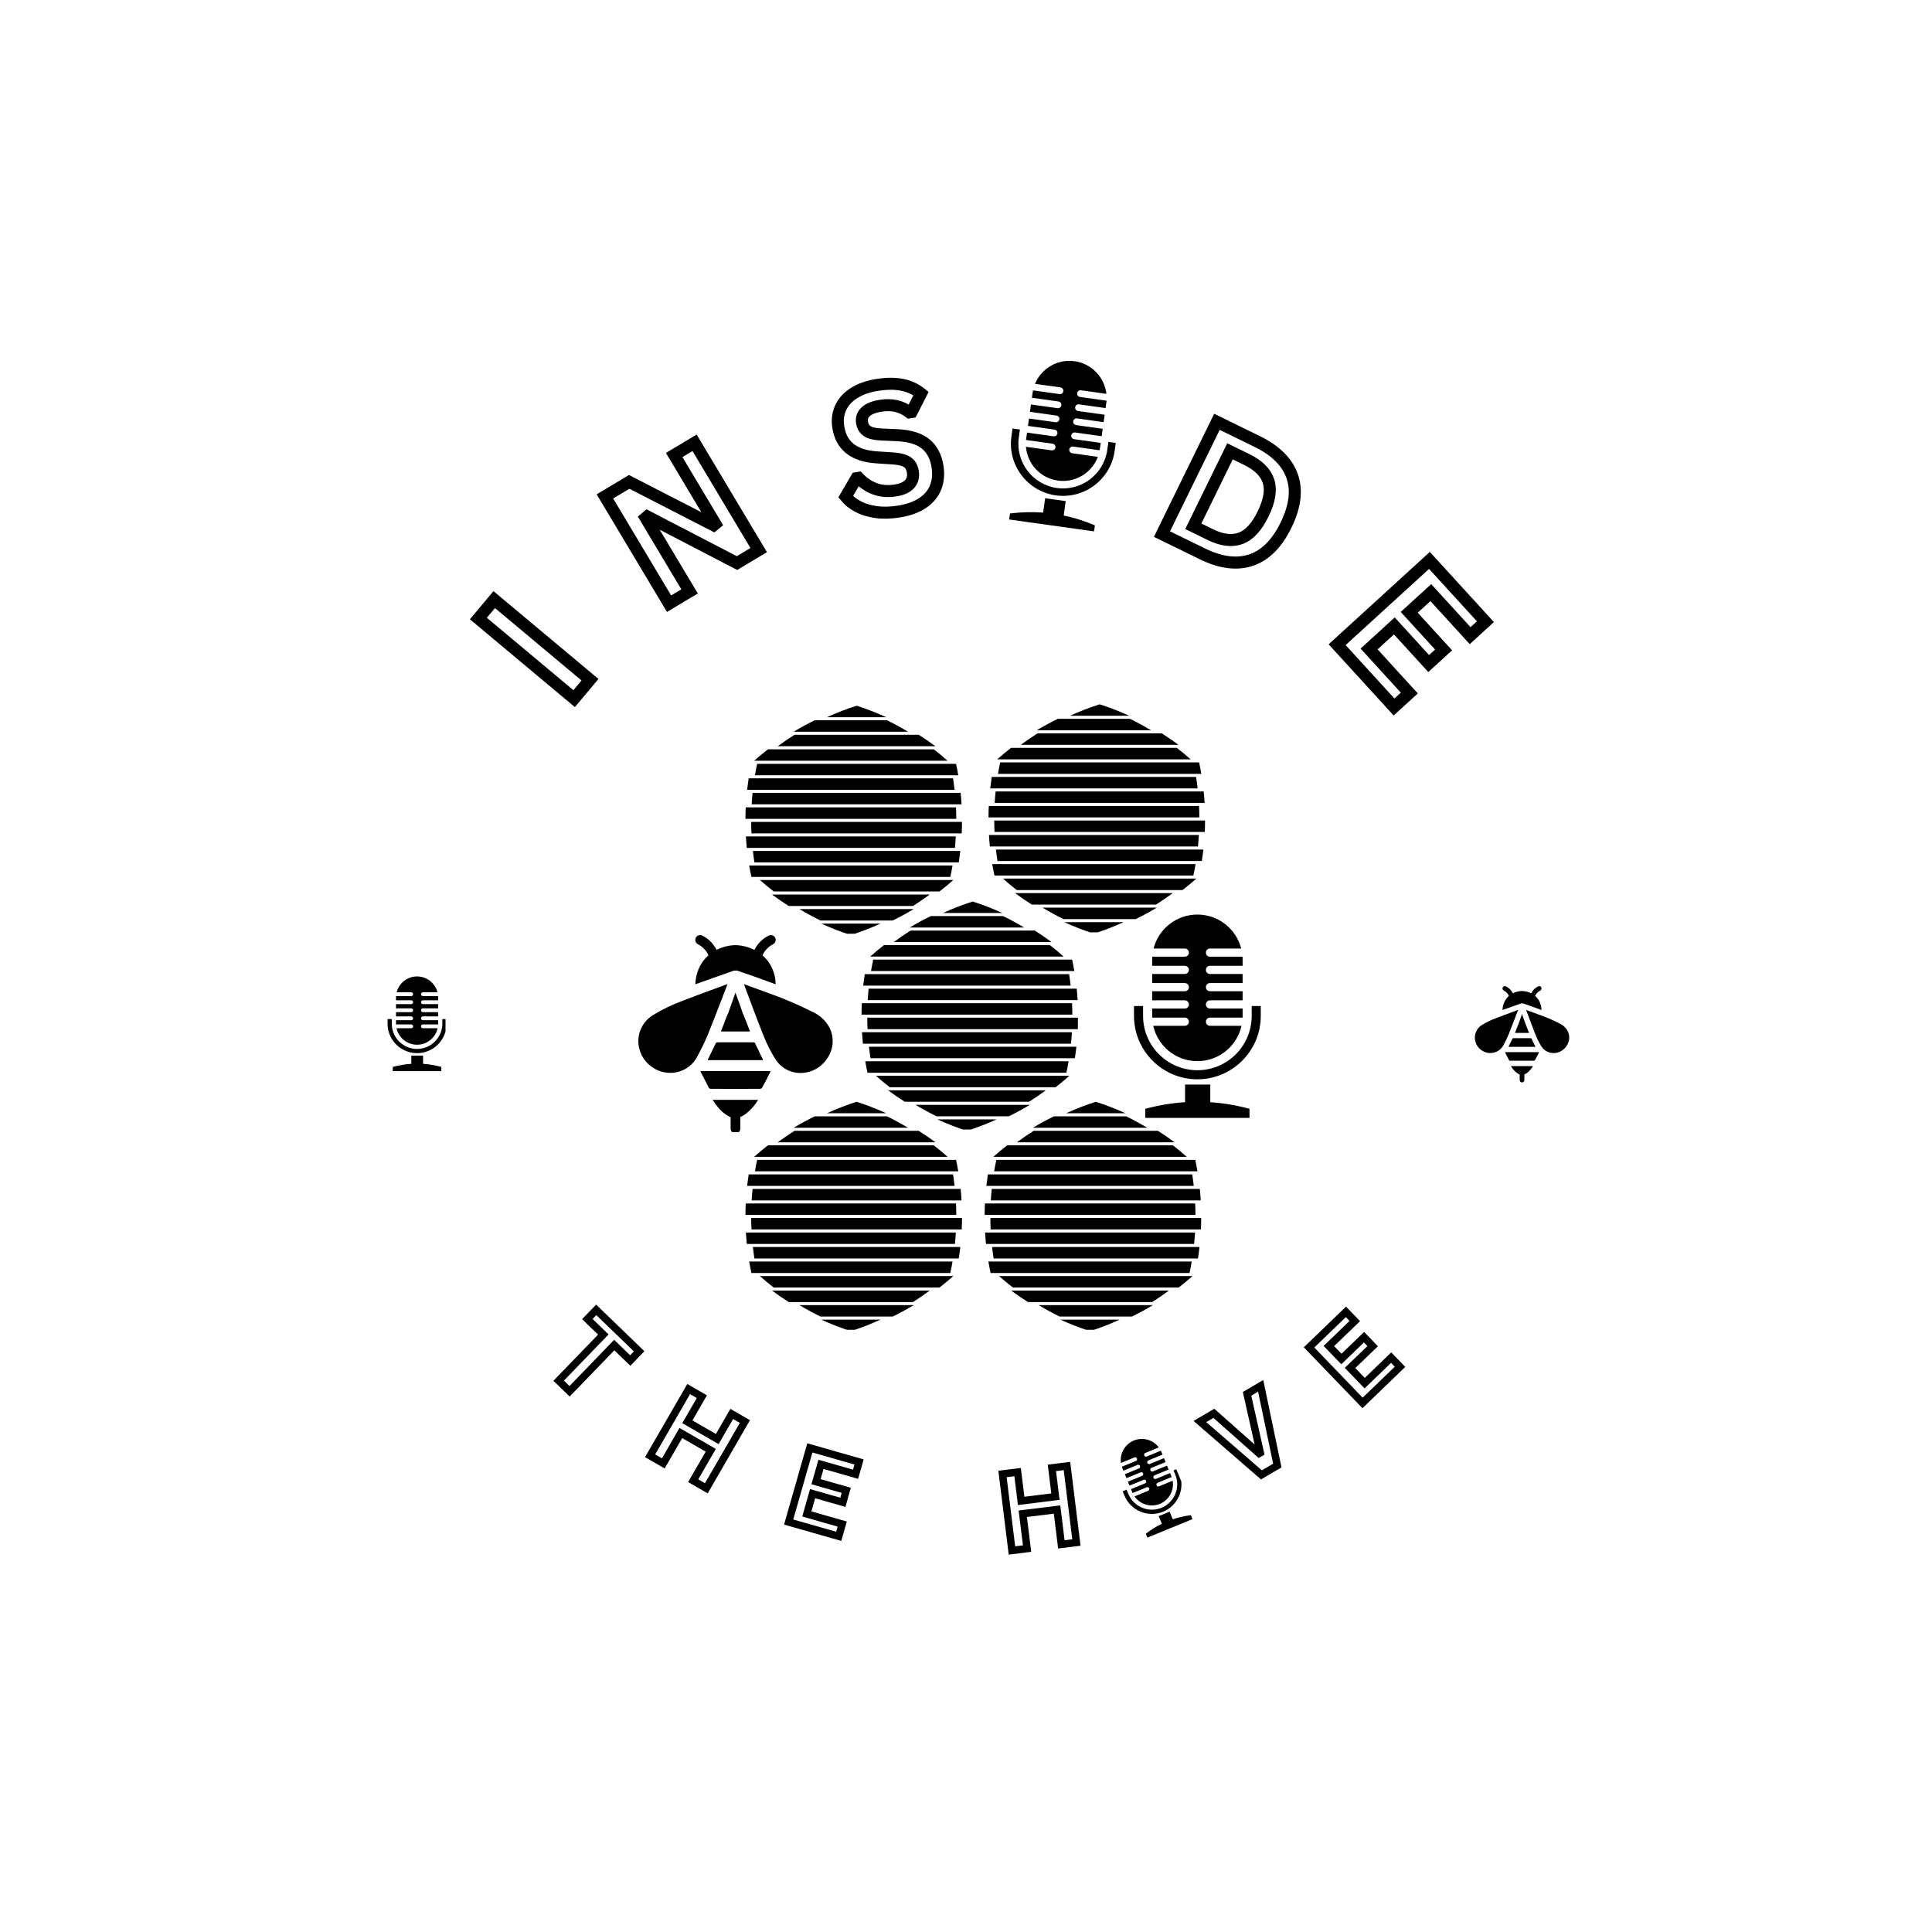 <svg xmlns="http://www.w3.org/2000/svg" xmlns:xlink="http://www.w3.org/1999/xlink" width="500" zoomAndPan="magnify" viewBox="0 0 375 375" height="500" preserveAspectRatio="xMidYMid meet" version="1.0"><defs><clipPath id="c229a52e79"><path d="M 123.488 181.5 L 161.738 181.5 L 161.738 219.75 L 123.488 219.75 Z M 123.488 181.5 " clip-rule="nonzero"/></clipPath><clipPath id="86c39d1ab0"><path d="M 220.109 177.438 L 244.859 177.438 L 244.859 217 L 220.109 217 Z M 220.109 177.438 " clip-rule="nonzero"/></clipPath><clipPath id="6afa018f10"><path d="M 195 70 L 217 70 L 217 104 L 195 104 Z M 195 70 " clip-rule="nonzero"/></clipPath><clipPath id="588a7d47cd"><path d="M 198.566 68.645 L 218.621 71.453 L 214.148 103.391 L 194.094 100.582 Z M 198.566 68.645 " clip-rule="nonzero"/></clipPath><clipPath id="1c5b67d83b"><path d="M 198.566 68.645 L 218.621 71.453 L 214.148 103.391 L 194.094 100.582 Z M 198.566 68.645 " clip-rule="nonzero"/></clipPath><clipPath id="ec4d5f10ef"><path d="M 217 279 L 232 279 L 232 299 L 217 299 Z M 217 279 " clip-rule="nonzero"/></clipPath><clipPath id="79e8cd94a2"><path d="M 214.75 281.754 L 225.156 277.48 L 232.281 294.824 L 221.875 299.098 Z M 214.75 281.754 " clip-rule="nonzero"/></clipPath><clipPath id="48fc78a4a0"><path d="M 214.75 281.754 L 225.156 277.48 L 232.281 294.824 L 221.875 299.098 Z M 214.75 281.754 " clip-rule="nonzero"/></clipPath><clipPath id="8d417633d6"><path d="M 286.066 191.402 L 304.816 191.402 L 304.816 210.152 L 286.066 210.152 Z M 286.066 191.402 " clip-rule="nonzero"/></clipPath><clipPath id="2926e615ec"><path d="M 75.223 189.496 L 86.473 189.496 L 86.473 208 L 75.223 208 Z M 75.223 189.496 " clip-rule="nonzero"/></clipPath><clipPath id="d7a99ef6a8"><path d="M 146 165 L 186.691 165 L 186.691 168 L 146 168 Z M 146 165 " clip-rule="nonzero"/></clipPath><clipPath id="3a4994b486"><path d="M 144.691 162 L 186 162 L 186 165 L 144.691 165 Z M 144.691 162 " clip-rule="nonzero"/></clipPath><clipPath id="9c82b78fd6"><path d="M 145 159 L 186.691 159 L 186.691 162 L 145 162 Z M 145 159 " clip-rule="nonzero"/></clipPath><clipPath id="b03224012c"><path d="M 144.691 156 L 186 156 L 186 159 L 144.691 159 Z M 144.691 156 " clip-rule="nonzero"/></clipPath><clipPath id="8ac296e0c4"><path d="M 145 153 L 186.691 153 L 186.691 157 L 145 157 Z M 145 153 " clip-rule="nonzero"/></clipPath><clipPath id="73c6cec795"><path d="M 159 179 L 171 179 L 171 181.242 L 159 181.242 Z M 159 179 " clip-rule="nonzero"/></clipPath><clipPath id="824a4e3bcc"><path d="M 160 136.992 L 173 136.992 L 173 140 L 160 140 Z M 160 136.992 " clip-rule="nonzero"/></clipPath><clipPath id="3242b24997"><path d="M 193 164 L 233.867 164 L 233.867 168 L 193 168 Z M 193 164 " clip-rule="nonzero"/></clipPath><clipPath id="32148e2e11"><path d="M 191.867 162 L 233 162 L 233 165 L 191.867 165 Z M 191.867 162 " clip-rule="nonzero"/></clipPath><clipPath id="ab9b3d48d6"><path d="M 192 159 L 233.867 159 L 233.867 162 L 192 162 Z M 192 159 " clip-rule="nonzero"/></clipPath><clipPath id="24b5a9effa"><path d="M 191.867 156 L 233 156 L 233 159 L 191.867 159 Z M 191.867 156 " clip-rule="nonzero"/></clipPath><clipPath id="0927603a66"><path d="M 193 153 L 233.867 153 L 233.867 156 L 193 156 Z M 193 153 " clip-rule="nonzero"/></clipPath><clipPath id="67f8e5ebaa"><path d="M 206 178 L 219 178 L 219 180.965 L 206 180.965 Z M 206 178 " clip-rule="nonzero"/></clipPath><clipPath id="c8b46e66d9"><path d="M 207 136.715 L 220 136.715 L 220 139 L 207 139 Z M 207 136.715 " clip-rule="nonzero"/></clipPath><clipPath id="d99f252d1d"><path d="M 193 147 L 233.867 147 L 233.867 151 L 193 151 Z M 193 147 " clip-rule="nonzero"/></clipPath><clipPath id="3a025f3dfd"><path d="M 167.219 200 L 209 200 L 209 203 L 167.219 203 Z M 167.219 200 " clip-rule="nonzero"/></clipPath><clipPath id="94a500765a"><path d="M 168 197 L 209.219 197 L 209.219 200 L 168 200 Z M 168 197 " clip-rule="nonzero"/></clipPath><clipPath id="066dd480c0"><path d="M 167.219 194 L 209 194 L 209 197 L 167.219 197 Z M 167.219 194 " clip-rule="nonzero"/></clipPath><clipPath id="b71d07f9de"><path d="M 167.219 205 L 208 205 L 208 209 L 167.219 209 Z M 167.219 205 " clip-rule="nonzero"/></clipPath><clipPath id="7d19514de3"><path d="M 167.219 189 L 208 189 L 208 192 L 167.219 192 Z M 167.219 189 " clip-rule="nonzero"/></clipPath><clipPath id="00c353e80d"><path d="M 168 191 L 209.219 191 L 209.219 195 L 168 195 Z M 168 191 " clip-rule="nonzero"/></clipPath><clipPath id="02918ae856"><path d="M 181 217 L 194 217 L 194 219.242 L 181 219.242 Z M 181 217 " clip-rule="nonzero"/></clipPath><clipPath id="99e9146fc1"><path d="M 183 174.992 L 195 174.992 L 195 178 L 183 178 Z M 183 174.992 " clip-rule="nonzero"/></clipPath><clipPath id="c97b0fbdae"><path d="M 146 242 L 186.691 242 L 186.691 245 L 146 245 Z M 146 242 " clip-rule="nonzero"/></clipPath><clipPath id="ae83697038"><path d="M 144.691 239 L 186 239 L 186 242 L 144.691 242 Z M 144.691 239 " clip-rule="nonzero"/></clipPath><clipPath id="7663d1aeda"><path d="M 145 236 L 186.691 236 L 186.691 239 L 145 239 Z M 145 236 " clip-rule="nonzero"/></clipPath><clipPath id="57efb6d795"><path d="M 144.691 233 L 186 233 L 186 236 L 144.691 236 Z M 144.691 233 " clip-rule="nonzero"/></clipPath><clipPath id="230c376c1e"><path d="M 145 230 L 186.691 230 L 186.691 233 L 145 233 Z M 145 230 " clip-rule="nonzero"/></clipPath><clipPath id="8cf6c509cc"><path d="M 159 256 L 171 256 L 171 258.113 L 159 258.113 Z M 159 256 " clip-rule="nonzero"/></clipPath><clipPath id="d33a31e9b1"><path d="M 160 213.863 L 173 213.863 L 173 217 L 160 217 Z M 160 213.863 " clip-rule="nonzero"/></clipPath><clipPath id="9e5e00886c"><path d="M 191.117 239 L 232 239 L 232 242 L 191.117 242 Z M 191.117 239 " clip-rule="nonzero"/></clipPath><clipPath id="eb3f351b1a"><path d="M 192 236 L 233.117 236 L 233.117 239 L 192 239 Z M 192 236 " clip-rule="nonzero"/></clipPath><clipPath id="80fe60c038"><path d="M 191.117 233 L 233 233 L 233 236 L 191.117 236 Z M 191.117 233 " clip-rule="nonzero"/></clipPath><clipPath id="568d1740f3"><path d="M 191.117 244 L 232 244 L 232 248 L 191.117 248 Z M 191.117 244 " clip-rule="nonzero"/></clipPath><clipPath id="e44f6d3ee3"><path d="M 191.117 227 L 232 227 L 232 231 L 191.117 231 Z M 191.117 227 " clip-rule="nonzero"/></clipPath><clipPath id="ba3ca873ff"><path d="M 192 230 L 233.117 230 L 233.117 233 L 192 233 Z M 192 230 " clip-rule="nonzero"/></clipPath><clipPath id="22fe778911"><path d="M 205 256 L 218 256 L 218 258.113 L 205 258.113 Z M 205 256 " clip-rule="nonzero"/></clipPath><clipPath id="fe330e64d5"><path d="M 206 213.863 L 219 213.863 L 219 217 L 206 217 Z M 206 213.863 " clip-rule="nonzero"/></clipPath></defs><g clip-path="url(#c229a52e79)"><path fill="#000" d="M 135.93 207.898 L 149.566 207.898 C 149.551 207.965 149.531 208.027 149.5 208.09 C 149.363 208.375 149.219 208.648 149.082 208.922 C 148.715 209.645 148.328 210.395 147.926 211.129 C 147.82 211.262 147.684 211.328 147.516 211.34 C 144.355 211.355 141.148 211.355 137.973 211.34 C 137.832 211.34 137.715 211.289 137.613 211.191 C 137.156 210.324 136.699 209.426 136.262 208.559 L 135.938 207.934 C 135.938 207.926 135.93 207.906 135.93 207.898 Z M 139.297 214.836 C 139.98 215.707 140.82 216.379 141.812 216.859 L 141.812 219.059 C 141.812 219.32 141.906 219.539 142.09 219.723 C 142.273 219.906 142.492 220 142.754 220 C 143.012 220 143.234 219.906 143.418 219.723 C 143.602 219.539 143.695 219.32 143.695 219.059 L 143.695 216.82 L 143.711 216.812 C 144.078 216.645 144.422 216.445 144.746 216.211 C 145.719 215.453 146.52 214.543 147.148 213.484 L 138.32 213.484 C 138.609 213.961 138.934 214.414 139.297 214.836 Z M 135.02 191.027 L 134.961 191.043 C 134.988 190.055 135.188 189.102 135.559 188.184 L 135.57 188.156 C 135.656 187.941 135.758 187.727 135.875 187.508 C 135.914 187.434 135.953 187.352 135.996 187.277 C 136.078 187.137 136.172 187 136.266 186.859 C 136.332 186.754 136.398 186.648 136.473 186.547 C 136.488 186.527 136.5 186.508 136.516 186.488 C 136.812 186.102 137.145 185.746 137.516 185.426 C 137.367 185.105 137.188 184.805 136.98 184.52 C 136.738 184.223 136.473 183.957 136.176 183.719 C 135.938 183.539 135.684 183.383 135.414 183.25 C 135.195 183.117 135.051 182.926 134.984 182.676 C 134.922 182.426 134.953 182.188 135.078 181.961 C 135.207 181.746 135.395 181.602 135.637 181.531 C 135.891 181.469 136.133 181.5 136.363 181.625 C 137.008 181.949 137.574 182.375 138.066 182.902 C 138.336 183.191 138.574 183.5 138.789 183.832 C 138.898 184.004 138.996 184.18 139.086 184.363 C 139.832 183.988 140.617 183.73 141.438 183.582 C 141.523 183.57 141.605 183.555 141.691 183.543 C 141.996 183.496 142.305 183.465 142.617 183.453 L 142.621 183.453 C 142.914 183.453 143.207 183.469 143.496 183.504 C 143.637 183.52 143.777 183.539 143.922 183.562 C 144.152 183.602 144.402 183.648 144.672 183.715 L 144.805 183.758 C 145.367 183.902 145.91 184.109 146.43 184.367 C 146.516 184.184 146.617 184.004 146.73 183.828 C 146.941 183.5 147.184 183.191 147.449 182.906 C 147.941 182.375 148.508 181.949 149.148 181.625 C 149.379 181.5 149.621 181.469 149.875 181.531 C 150.117 181.602 150.305 181.742 150.438 181.961 C 150.562 182.188 150.594 182.426 150.527 182.676 C 150.465 182.926 150.32 183.117 150.098 183.25 C 149.832 183.383 149.578 183.539 149.34 183.719 C 149.043 183.957 148.773 184.227 148.535 184.52 C 148.328 184.805 148.152 185.105 148.004 185.426 C 148.348 185.723 148.656 186.051 148.938 186.406 C 148.957 186.434 148.98 186.461 149.004 186.488 C 149.023 186.516 149.035 186.523 149.047 186.543 C 150.027 187.887 150.531 189.391 150.555 191.051 C 150.332 190.973 150.121 190.895 149.906 190.812 C 149.801 190.773 149.688 190.734 149.582 190.695 C 149.422 190.633 149.266 190.578 149.105 190.52 C 148.73 190.379 148.352 190.234 147.977 190.102 C 147.199 189.82 146.406 189.539 145.605 189.262 C 144.805 188.98 143.996 188.703 143.191 188.434 C 143.066 188.395 142.938 188.375 142.805 188.379 C 142.617 188.383 142.43 188.41 142.246 188.469 C 140.938 188.922 139.625 189.387 138.328 189.855 L 137.031 190.316 L 136.336 190.562 L 135.066 191.016 Z M 147.996 185.418 L 148.012 185.375 C 148.008 185.391 148 185.402 147.996 185.418 Z M 137.52 185.422 C 137.512 185.406 137.504 185.395 137.496 185.379 Z M 160.637 198.848 C 159.914 197.805 158.98 197.012 157.832 196.469 C 155.133 195.086 152.355 193.891 149.496 192.883 C 148.316 192.434 147.152 192.023 145.918 191.574 C 145.426 191.391 144.91 191.219 144.41 191.027 L 144.41 191.055 C 144.445 191.188 144.492 191.32 144.547 191.445 C 144.867 192.316 145.195 193.168 145.516 194.027 C 146.41 196.414 147.336 198.887 148.305 201.293 C 148.898 202.746 149.609 204.141 150.438 205.473 C 150.723 205.953 151.07 206.383 151.484 206.762 C 151.895 207.141 152.352 207.453 152.855 207.695 C 153.355 207.941 153.883 208.105 154.434 208.195 C 154.988 208.285 155.539 208.293 156.094 208.219 C 157.148 208.102 158.105 207.727 158.961 207.102 C 159.848 206.461 160.531 205.652 161.012 204.672 C 161.242 204.211 161.406 203.73 161.512 203.23 C 161.613 202.727 161.645 202.219 161.613 201.707 C 161.582 201.199 161.48 200.699 161.316 200.215 C 161.148 199.73 160.922 199.273 160.637 198.848 Z M 139.984 194.199 C 140.387 193.148 140.789 192.094 141.203 191.039 C 141.195 191.039 141.188 191.035 141.184 191.031 C 141.164 191.031 141.148 191.039 141.129 191.039 C 141.074 191.055 141.02 191.07 140.965 191.094 C 140.051 191.434 139.125 191.773 138.211 192.109 C 136.316 192.805 134.348 193.527 132.438 194.281 C 130.383 195.023 128.43 195.977 126.578 197.137 C 126.082 197.461 125.645 197.852 125.266 198.309 C 124.887 198.766 124.586 199.266 124.355 199.812 C 124.129 200.359 123.984 200.93 123.93 201.52 C 123.871 202.109 123.902 202.695 124.023 203.277 C 124.188 204.086 124.504 204.828 124.969 205.512 C 125.434 206.195 126.012 206.762 126.703 207.211 C 127.371 207.66 128.102 207.965 128.895 208.125 C 129.684 208.285 130.477 208.289 131.27 208.137 C 132.18 207.953 133 207.578 133.73 207.008 C 134.465 206.441 135.031 205.738 135.434 204.898 C 136.172 203.543 136.84 202.152 137.438 200.727 C 138.301 198.566 139.16 196.34 139.984 194.199 Z M 138.961 202.445 C 138.449 203.477 137.918 204.559 137.34 205.766 L 148.125 205.766 L 148.109 205.719 C 147.578 204.605 147.047 203.496 146.516 202.41 C 146.457 202.352 146.387 202.32 146.305 202.316 C 144.98 202.309 143.617 202.309 142.234 202.309 C 141.227 202.309 140.211 202.309 139.188 202.316 C 139.094 202.332 139.02 202.375 138.961 202.445 Z M 144.258 196.836 L 144.215 196.816 L 144.215 196.781 L 143.988 196.133 C 143.832 195.68 143.68 195.234 143.512 194.777 L 143.273 194.129 C 143.109 193.652 142.938 193.184 142.754 192.664 L 142.57 193.195 C 142.113 194.465 141.703 195.621 141.293 196.781 L 141.266 196.828 C 141.23 196.875 141.203 196.922 141.18 196.973 C 140.906 197.715 140.625 198.438 140.34 199.16 L 139.973 200.094 C 139.957 200.133 139.941 200.172 139.938 200.211 L 145.578 200.211 L 145.258 199.387 C 144.926 198.527 144.598 197.676 144.258 196.836 Z M 144.258 196.836 " fill-opacity="1" fill-rule="nonzero"/></g><g clip-path="url(#86c39d1ab0)"><path fill="#000" d="M 234.918 210.508 L 230.02 210.508 L 230.02 213.934 C 227.449 214.102 224.875 214.527 222.297 215.219 L 222.297 216.98 L 242.527 216.98 L 242.527 215.219 C 239.996 214.531 237.457 214.105 234.918 213.938 Z M 229.969 197.516 C 230.406 197.516 230.766 197.871 230.766 198.312 C 230.766 198.754 230.41 199.109 229.969 199.109 L 223.844 199.109 C 224.719 203.035 228.223 205.969 232.414 205.969 C 236.602 205.969 240.105 203.035 240.98 199.109 L 234.855 199.109 C 234.418 199.109 234.062 198.754 234.062 198.312 C 234.062 197.871 234.418 197.516 234.855 197.516 L 241.184 197.516 C 241.188 197.406 241.191 197.301 241.191 197.191 L 241.191 195.754 L 234.855 195.754 C 234.418 195.754 234.062 195.398 234.062 194.961 C 234.062 194.52 234.418 194.164 234.855 194.164 L 241.191 194.164 L 241.191 192.402 L 234.855 192.402 C 234.418 192.402 234.062 192.047 234.062 191.605 C 234.062 191.168 234.418 190.812 234.855 190.812 L 241.191 190.812 L 241.191 189.051 L 234.855 189.051 C 234.418 189.051 234.062 188.695 234.062 188.254 C 234.062 187.812 234.418 187.457 234.855 187.457 L 241.191 187.457 L 241.191 186.293 C 241.191 186.094 241.184 185.895 241.172 185.695 L 234.855 185.695 C 234.418 185.695 234.062 185.34 234.062 184.898 C 234.062 184.461 234.418 184.105 234.855 184.105 L 240.918 184.105 C 239.945 180.316 236.504 177.516 232.41 177.516 C 228.32 177.516 224.879 180.316 223.906 184.105 L 229.969 184.105 C 230.406 184.105 230.766 184.461 230.766 184.902 C 230.766 185.34 230.41 185.695 229.969 185.695 L 223.656 185.695 C 223.641 185.895 223.633 186.094 223.633 186.293 L 223.633 187.461 L 229.969 187.461 C 230.406 187.461 230.766 187.816 230.766 188.254 C 230.766 188.695 230.41 189.051 229.969 189.051 L 223.633 189.051 L 223.633 190.812 L 229.969 190.812 C 230.406 190.812 230.766 191.168 230.766 191.609 C 230.766 192.047 230.41 192.402 229.969 192.402 L 223.633 192.402 L 223.633 194.164 L 229.969 194.164 C 230.406 194.164 230.766 194.52 230.766 194.961 C 230.766 195.402 230.41 195.758 229.969 195.758 L 223.633 195.758 L 223.633 197.191 C 223.633 197.301 223.637 197.41 223.641 197.52 L 229.969 197.52 Z M 242.953 195.273 L 242.953 197.191 C 242.953 203.004 238.227 207.73 232.414 207.73 C 226.602 207.73 221.871 203.004 221.871 197.191 L 221.871 195.27 L 220.109 195.27 L 220.109 197.191 C 220.109 203.973 225.629 209.492 232.41 209.492 C 239.195 209.492 244.715 203.973 244.715 197.191 L 244.715 195.27 L 242.953 195.27 Z M 242.953 195.273 " fill-opacity="1" fill-rule="nonzero"/></g><g clip-path="url(#6afa018f10)"><g clip-path="url(#588a7d47cd)"><g clip-path="url(#1c5b67d83b)"><path fill="#000" d="M 206.855 97.266 L 202.863 96.707 L 202.473 99.496 C 200.363 99.34 198.215 99.395 196.039 99.66 L 195.836 101.098 L 212.312 103.402 L 212.516 101.969 C 210.531 101.121 208.516 100.484 206.465 100.059 Z M 204.305 86.121 C 204.664 86.168 204.914 86.5 204.863 86.859 C 204.812 87.219 204.484 87.465 204.125 87.414 L 199.137 86.719 C 199.402 90.016 201.918 92.805 205.332 93.281 C 208.746 93.762 211.93 91.77 213.094 88.672 L 208.105 87.973 C 207.746 87.922 207.496 87.594 207.547 87.234 C 207.598 86.875 207.93 86.625 208.285 86.676 L 213.441 87.398 C 213.457 87.309 213.473 87.223 213.484 87.133 L 213.648 85.965 L 208.488 85.242 C 208.129 85.191 207.879 84.863 207.93 84.504 C 207.98 84.145 208.309 83.895 208.668 83.945 L 213.828 84.668 L 214.031 83.234 L 208.871 82.512 C 208.512 82.461 208.262 82.133 208.312 81.773 C 208.363 81.414 208.691 81.164 209.051 81.215 L 214.211 81.938 L 214.414 80.504 L 209.254 79.781 C 208.895 79.73 208.645 79.402 208.695 79.043 C 208.746 78.684 209.074 78.434 209.434 78.484 L 214.594 79.207 L 214.727 78.258 C 214.75 78.094 214.766 77.934 214.777 77.77 L 209.633 77.051 C 209.277 77 209.027 76.668 209.078 76.312 C 209.129 75.953 209.457 75.703 209.816 75.754 L 214.754 76.445 C 214.391 73.25 211.91 70.574 208.578 70.109 C 205.242 69.641 202.121 71.531 200.898 74.508 L 205.836 75.195 C 206.191 75.246 206.441 75.578 206.391 75.938 C 206.344 76.293 206.012 76.543 205.652 76.492 L 200.512 75.773 C 200.48 75.934 200.449 76.094 200.426 76.258 L 200.293 77.207 L 205.453 77.93 C 205.809 77.98 206.059 78.309 206.012 78.668 C 205.961 79.027 205.629 79.273 205.27 79.227 L 200.109 78.504 L 199.91 79.938 L 205.07 80.66 C 205.43 80.711 205.68 81.039 205.629 81.398 C 205.578 81.758 205.246 82.004 204.891 81.957 L 199.73 81.234 L 199.527 82.668 L 204.688 83.391 C 205.047 83.441 205.297 83.77 205.246 84.129 C 205.195 84.488 204.863 84.734 204.508 84.688 L 199.348 83.965 L 199.184 85.133 C 199.172 85.223 199.16 85.309 199.152 85.398 Z M 215.137 85.773 L 214.918 87.336 C 214.254 92.07 209.863 95.383 205.133 94.719 C 200.398 94.055 197.086 89.664 197.746 84.93 L 197.965 83.367 L 196.531 83.168 L 196.312 84.73 C 195.539 90.254 199.406 95.379 204.93 96.152 C 210.453 96.926 215.578 93.059 216.352 87.535 L 216.57 85.973 Z M 215.137 85.773 " fill-opacity="1" fill-rule="nonzero"/></g></g></g><path stroke-linecap="butt" transform="matrix(0.539, 0.521, -0.521, 0.539, 118.581, 250.698)" fill="none" stroke-linejoin="miter" d="M 15.999 6.039 L 16.001 9.354 L 10.24 9.359 L 10.241 26 L 6.307 25.999 L 6.306 9.357 L 0.549 9.358 L 0.547 6.043 Z M 15.999 6.039 " stroke="#000" stroke-width="1.923" stroke-opacity="1" stroke-miterlimit="4"/><path stroke-linecap="butt" transform="matrix(0.649, 0.375, -0.375, 0.649, 134.251, 264.72)" fill="none" stroke-linejoin="miter" d="M 15.483 13.547 L 15.481 6.04 L 19.415 6.039 L 19.412 26.003 L 15.483 26.001 L 15.482 16.905 L 6.537 16.908 L 6.54 25.997 L 2.594 25.999 L 2.595 6.042 L 6.541 6.041 L 6.539 13.55 Z M 15.483 13.547 " stroke="#000" stroke-width="1.923" stroke-opacity="1" stroke-miterlimit="4"/><path stroke-linecap="butt" transform="matrix(0.721, 0.206, -0.206, 0.721, 156.564, 276.145)" fill="none" stroke-linejoin="miter" d="M 6.538 17.237 L 6.542 22.696 L 16.069 22.695 L 16.07 25.999 L 2.594 26 L 2.594 6.041 L 15.849 6.043 L 15.849 9.347 L 6.538 9.345 L 6.539 14.014 L 14.674 14.015 L 14.679 17.237 Z M 6.538 17.237 " stroke="#000" stroke-width="1.923" stroke-opacity="1" stroke-miterlimit="4"/><path stroke-linecap="butt" transform="matrix(0.744, -0.092, 0.092, 0.744, 192.097, 281.841)" fill="none" stroke-linejoin="miter" d="M 15.48 13.55 L 15.481 6.04 L 19.412 6.039 L 19.412 26.002 L 15.482 25.999 L 15.484 16.909 L 6.541 16.909 L 6.539 25.999 L 2.592 25.998 L 2.596 6.04 L 6.538 6.04 L 6.537 13.55 Z M 15.48 13.55 " stroke="#000" stroke-width="1.923" stroke-opacity="1" stroke-miterlimit="4"/><path stroke-linecap="butt" transform="matrix(0.647, -0.38, 0.38, 0.647, 230.37, 272.146)" fill="none" stroke-linejoin="miter" d="M 11.864 26.001 L 7.099 26.001 L 0.357 6.041 L 4.547 6.043 L 9.392 20.921 L 9.735 20.923 L 14.513 6.039 L 18.594 6.043 Z M 11.864 26.001 " stroke="#000" stroke-width="1.923" stroke-opacity="1" stroke-miterlimit="4"/><path stroke-linecap="butt" transform="matrix(0.54, -0.52, 0.52, 0.54, 249.545, 259.615)" fill="none" stroke-linejoin="miter" d="M 6.54 17.237 L 6.542 22.696 L 16.068 22.696 L 16.069 26 L 2.594 26.003 L 2.595 6.042 L 15.852 6.04 L 15.854 9.344 L 6.538 9.344 L 6.54 14.014 L 14.677 14.015 L 14.676 17.238 Z M 6.54 17.237 " stroke="#000" stroke-width="1.923" stroke-opacity="1" stroke-miterlimit="4"/><g clip-path="url(#ec4d5f10ef)"><g clip-path="url(#79e8cd94a2)"><g clip-path="url(#48fc78a4a0)"><path fill="#000" d="M 227.02 293.414 L 224.902 294.285 L 225.512 295.766 C 224.43 296.293 223.395 296.934 222.402 297.691 L 222.715 298.449 L 231.457 294.859 L 231.145 294.098 C 229.926 294.25 228.754 294.516 227.629 294.895 Z M 222.574 288.68 C 222.766 288.602 222.98 288.691 223.059 288.883 C 223.137 289.07 223.047 289.289 222.855 289.367 L 220.211 290.453 C 221.285 291.996 223.32 292.641 225.133 291.898 C 226.941 291.152 227.934 289.266 227.613 287.41 L 224.969 288.5 C 224.781 288.578 224.562 288.488 224.484 288.297 C 224.406 288.105 224.496 287.891 224.688 287.812 L 227.422 286.688 C 227.402 286.641 227.387 286.594 227.367 286.547 L 227.113 285.926 L 224.375 287.051 C 224.184 287.129 223.969 287.039 223.891 286.848 C 223.812 286.656 223.902 286.441 224.09 286.363 L 226.828 285.238 L 226.516 284.477 L 223.777 285.602 C 223.59 285.68 223.371 285.59 223.293 285.398 C 223.215 285.207 223.305 284.992 223.496 284.914 L 226.234 283.789 L 225.922 283.027 L 223.184 284.152 C 222.992 284.23 222.777 284.141 222.699 283.949 C 222.621 283.762 222.711 283.543 222.902 283.465 L 225.641 282.34 L 225.434 281.836 C 225.395 281.75 225.355 281.664 225.316 281.582 L 222.59 282.703 C 222.398 282.781 222.18 282.691 222.102 282.5 C 222.023 282.312 222.117 282.094 222.305 282.016 L 224.926 280.941 C 223.832 279.477 221.848 278.875 220.078 279.602 C 218.312 280.328 217.32 282.148 217.574 283.961 L 220.195 282.883 C 220.383 282.805 220.602 282.895 220.68 283.086 C 220.758 283.277 220.668 283.492 220.477 283.57 L 217.75 284.691 C 217.777 284.781 217.809 284.867 217.844 284.953 L 218.051 285.457 L 220.789 284.332 C 220.98 284.254 221.195 284.344 221.273 284.535 C 221.352 284.727 221.262 284.941 221.07 285.02 L 218.332 286.145 L 218.648 286.906 L 221.383 285.781 C 221.574 285.703 221.793 285.793 221.871 285.984 C 221.949 286.176 221.855 286.391 221.668 286.469 L 218.93 287.594 L 219.242 288.355 L 221.98 287.23 C 222.168 287.152 222.387 287.242 222.465 287.434 C 222.543 287.625 222.453 287.84 222.262 287.918 L 219.523 289.043 L 219.777 289.664 C 219.797 289.711 219.82 289.758 219.84 289.801 Z M 227.785 285.402 L 228.129 286.234 C 229.16 288.746 227.957 291.629 225.445 292.66 C 222.934 293.691 220.051 292.488 219.016 289.977 L 218.676 289.145 L 217.914 289.461 L 218.258 290.289 C 219.461 293.219 222.824 294.625 225.758 293.422 C 228.688 292.215 230.094 288.852 228.887 285.922 L 228.547 285.09 Z M 227.785 285.402 " fill-opacity="1" fill-rule="nonzero"/></g></g></g><g clip-path="url(#8d417633d6)"><path fill="#000" d="M 292.109 204.223 L 298.727 204.223 C 298.723 204.254 298.711 204.285 298.695 204.316 C 298.629 204.453 298.559 204.586 298.492 204.719 C 298.316 205.07 298.129 205.434 297.934 205.789 C 297.883 205.855 297.816 205.887 297.734 205.891 C 296.199 205.902 294.641 205.902 293.098 205.891 C 293.031 205.895 292.973 205.871 292.926 205.82 C 292.703 205.398 292.48 204.965 292.27 204.543 L 292.113 204.238 C 292.113 204.234 292.109 204.227 292.109 204.223 Z M 293.742 207.594 C 294.074 208.012 294.48 208.34 294.965 208.574 L 294.965 209.641 C 294.965 209.77 295.008 209.875 295.098 209.965 C 295.188 210.055 295.293 210.098 295.422 210.098 C 295.547 210.098 295.652 210.055 295.742 209.965 C 295.832 209.875 295.879 209.77 295.879 209.641 L 295.879 208.555 L 295.887 208.551 C 296.062 208.469 296.23 208.371 296.391 208.258 C 296.859 207.891 297.25 207.449 297.555 206.934 L 293.27 206.934 C 293.406 207.168 293.566 207.387 293.742 207.594 Z M 291.664 196.031 L 291.637 196.039 C 291.648 195.559 291.746 195.094 291.926 194.648 L 291.934 194.637 C 291.977 194.535 292.023 194.43 292.082 194.324 C 292.102 194.285 292.117 194.246 292.141 194.211 C 292.18 194.141 292.223 194.074 292.27 194.008 C 292.305 193.957 292.336 193.902 292.371 193.855 C 292.379 193.848 292.383 193.836 292.391 193.828 C 292.535 193.637 292.695 193.469 292.875 193.312 C 292.805 193.156 292.719 193.008 292.617 192.871 C 292.5 192.727 292.371 192.598 292.227 192.48 C 292.109 192.395 291.988 192.32 291.859 192.254 C 291.75 192.188 291.68 192.098 291.648 191.977 C 291.617 191.855 291.633 191.738 291.695 191.629 C 291.758 191.523 291.848 191.453 291.965 191.418 C 292.09 191.391 292.207 191.402 292.316 191.465 C 292.629 191.621 292.906 191.828 293.145 192.086 C 293.273 192.227 293.391 192.375 293.496 192.535 C 293.547 192.621 293.598 192.707 293.641 192.797 C 294 192.613 294.383 192.488 294.781 192.418 C 294.824 192.41 294.863 192.402 294.906 192.398 C 295.055 192.375 295.203 192.359 295.355 192.355 C 295.5 192.352 295.641 192.359 295.781 192.379 C 295.852 192.387 295.918 192.395 295.988 192.406 C 296.102 192.426 296.223 192.449 296.352 192.48 L 296.418 192.5 C 296.691 192.57 296.953 192.672 297.203 192.797 C 297.246 192.707 297.297 192.621 297.352 192.535 C 297.453 192.375 297.57 192.227 297.699 192.086 C 297.938 191.832 298.215 191.625 298.527 191.465 C 298.637 191.402 298.754 191.391 298.879 191.418 C 298.996 191.453 299.086 191.523 299.152 191.629 C 299.211 191.738 299.227 191.855 299.195 191.977 C 299.164 192.098 299.094 192.188 298.988 192.254 C 298.859 192.32 298.734 192.395 298.617 192.48 C 298.473 192.598 298.344 192.727 298.227 192.871 C 298.129 193.008 298.043 193.156 297.969 193.309 C 298.137 193.453 298.285 193.613 298.422 193.789 C 298.434 193.801 298.445 193.812 298.453 193.824 C 298.465 193.84 298.469 193.844 298.477 193.852 C 298.953 194.504 299.195 195.234 299.207 196.043 C 299.102 196.004 298.996 195.965 298.895 195.926 C 298.84 195.906 298.789 195.887 298.738 195.871 C 298.66 195.84 298.582 195.812 298.504 195.785 C 298.32 195.715 298.141 195.645 297.957 195.582 C 297.578 195.445 297.191 195.309 296.805 195.172 C 296.414 195.035 296.023 194.902 295.633 194.77 C 295.57 194.754 295.508 194.742 295.445 194.742 C 295.352 194.746 295.262 194.762 295.176 194.789 C 294.539 195.008 293.902 195.234 293.273 195.461 L 292.645 195.688 L 292.305 195.805 L 291.688 196.023 Z M 297.965 193.305 L 297.973 193.285 C 297.973 193.293 297.969 193.301 297.965 193.305 Z M 292.879 193.309 C 292.875 193.301 292.871 193.297 292.867 193.289 Z M 304.105 199.828 C 303.754 199.32 303.301 198.938 302.742 198.672 C 301.434 198 300.082 197.422 298.695 196.934 C 298.121 196.715 297.559 196.516 296.957 196.297 C 296.719 196.207 296.469 196.125 296.223 196.031 L 296.223 196.043 C 296.242 196.109 296.266 196.172 296.289 196.234 C 296.445 196.656 296.605 197.07 296.762 197.488 C 297.195 198.648 297.645 199.848 298.117 201.016 C 298.402 201.723 298.75 202.398 299.152 203.047 C 299.434 203.523 299.824 203.883 300.324 204.125 C 300.824 204.367 301.348 204.449 301.898 204.379 C 302.41 204.32 302.875 204.141 303.289 203.836 C 303.719 203.523 304.051 203.133 304.285 202.656 C 304.512 202.203 304.609 201.723 304.578 201.219 C 304.547 200.711 304.387 200.25 304.105 199.828 Z M 294.074 197.57 C 294.273 197.059 294.469 196.547 294.668 196.035 C 294.664 196.035 294.66 196.035 294.66 196.031 C 294.648 196.031 294.641 196.035 294.633 196.035 C 294.605 196.043 294.578 196.051 294.551 196.062 C 294.105 196.227 293.66 196.391 293.215 196.559 C 292.293 196.895 291.34 197.246 290.41 197.609 C 289.414 197.973 288.465 198.434 287.566 198.996 C 287.074 199.32 286.715 199.754 286.488 200.297 C 286.262 200.84 286.207 201.402 286.324 201.977 C 286.496 202.797 286.93 203.434 287.625 203.891 C 288.305 204.344 289.043 204.492 289.844 204.336 C 290.285 204.25 290.684 204.066 291.039 203.789 C 291.395 203.516 291.672 203.172 291.867 202.766 C 292.223 202.109 292.547 201.434 292.84 200.742 C 293.258 199.691 293.676 198.609 294.074 197.57 Z M 293.578 201.574 C 293.328 202.078 293.074 202.602 292.793 203.188 L 298.031 203.188 L 298.02 203.164 C 297.762 202.621 297.504 202.086 297.246 201.559 C 297.219 201.527 297.184 201.516 297.145 201.512 C 296.5 201.508 295.84 201.508 295.168 201.508 C 294.68 201.508 294.188 201.508 293.688 201.512 C 293.645 201.52 293.605 201.539 293.578 201.574 Z M 296.152 198.852 L 296.129 198.844 L 296.129 198.824 L 296.02 198.508 C 295.945 198.289 295.871 198.074 295.789 197.852 L 295.672 197.535 C 295.594 197.305 295.508 197.078 295.422 196.824 L 295.332 197.082 C 295.109 197.699 294.91 198.262 294.711 198.824 L 294.695 198.848 C 294.68 198.871 294.668 198.895 294.656 198.918 C 294.523 199.277 294.387 199.629 294.25 199.98 L 294.07 200.434 C 294.062 200.453 294.055 200.469 294.055 200.492 L 296.793 200.492 L 296.637 200.09 C 296.477 199.672 296.316 199.258 296.152 198.852 Z M 296.152 198.852 " fill-opacity="1" fill-rule="nonzero"/></g><g clip-path="url(#2926e615ec)"><path fill="#000" d="M 82.117 204.895 L 79.836 204.895 L 79.836 206.488 C 78.641 206.566 77.441 206.766 76.238 207.086 L 76.238 207.906 L 85.66 207.906 L 85.66 207.086 C 84.48 206.766 83.301 206.566 82.117 206.488 Z M 79.812 198.844 C 80.016 198.844 80.184 199.008 80.184 199.215 C 80.184 199.418 80.02 199.582 79.812 199.582 L 76.961 199.582 C 77.367 201.414 79 202.781 80.949 202.781 C 82.902 202.781 84.531 201.414 84.941 199.582 L 82.09 199.582 C 81.883 199.582 81.719 199.418 81.719 199.215 C 81.719 199.008 81.883 198.844 82.09 198.844 L 85.035 198.844 C 85.039 198.793 85.039 198.742 85.039 198.691 L 85.039 198.023 L 82.09 198.023 C 81.883 198.023 81.719 197.855 81.719 197.652 C 81.719 197.445 81.883 197.281 82.09 197.281 L 85.039 197.281 L 85.039 196.461 L 82.09 196.461 C 81.883 196.461 81.719 196.297 81.719 196.09 C 81.719 195.887 81.883 195.719 82.09 195.719 L 85.039 195.719 L 85.039 194.898 L 82.09 194.898 C 81.883 194.898 81.719 194.734 81.719 194.527 C 81.719 194.324 81.883 194.16 82.09 194.16 L 85.039 194.16 L 85.039 193.617 C 85.039 193.523 85.035 193.43 85.031 193.336 L 82.09 193.336 C 81.883 193.336 81.719 193.172 81.719 192.969 C 81.719 192.762 81.883 192.598 82.09 192.598 L 84.91 192.598 C 84.457 190.832 82.855 189.527 80.949 189.527 C 79.043 189.527 77.441 190.832 76.988 192.598 L 79.812 192.598 C 80.016 192.598 80.184 192.762 80.184 192.969 C 80.184 193.172 80.02 193.34 79.812 193.34 L 76.871 193.34 C 76.867 193.43 76.863 193.523 76.863 193.617 L 76.863 194.16 L 79.812 194.16 C 80.016 194.16 80.184 194.324 80.184 194.531 C 80.184 194.734 80.02 194.898 79.812 194.898 L 76.863 194.898 L 76.863 195.719 L 79.812 195.719 C 80.016 195.719 80.184 195.887 80.184 196.09 C 80.184 196.297 80.02 196.461 79.812 196.461 L 76.863 196.461 L 76.863 197.281 L 79.812 197.281 C 80.016 197.281 80.184 197.449 80.184 197.652 C 80.184 197.855 80.02 198.023 79.812 198.023 L 76.863 198.023 L 76.863 198.691 C 76.863 198.742 76.863 198.793 76.867 198.844 Z M 85.859 197.797 L 85.859 198.691 C 85.859 201.398 83.656 203.602 80.949 203.602 C 78.242 203.602 76.043 201.398 76.043 198.691 L 76.043 197.797 L 75.223 197.797 L 75.223 198.691 C 75.223 201.848 77.793 204.418 80.949 204.418 C 84.109 204.418 86.68 201.848 86.68 198.691 L 86.68 197.797 Z M 85.859 197.797 " fill-opacity="1" fill-rule="nonzero"/></g><g clip-path="url(#d7a99ef6a8)"><path fill="#000" d="M 146.137 165.172 C 146.219 165.914 146.316 166.656 146.434 167.395 L 186.098 167.395 C 186.211 166.656 186.312 165.914 186.395 165.172 Z M 146.137 165.172 " fill-opacity="1" fill-rule="nonzero"/></g><g clip-path="url(#3a4994b486)"><path fill="#000" d="M 144.781 162.352 C 144.824 163.094 144.883 163.836 144.957 164.578 L 185.348 164.578 C 185.422 163.836 185.48 163.094 185.523 162.352 Z M 144.781 162.352 " fill-opacity="1" fill-rule="nonzero"/></g><g clip-path="url(#9c82b78fd6)"><path fill="#000" d="M 145.805 159.531 C 145.809 160.273 145.824 161.016 145.863 161.758 L 186.668 161.758 C 186.703 161.016 186.723 160.273 186.727 159.531 Z M 145.805 159.531 " fill-opacity="1" fill-rule="nonzero"/></g><path fill="#000" d="M 173.273 178.672 C 174.664 177.988 176.027 177.246 177.359 176.445 L 155.168 176.445 C 156.496 177.246 157.863 177.988 159.254 178.672 Z M 173.273 178.672 " fill-opacity="1" fill-rule="nonzero"/><path fill="#000" d="M 149.848 173.625 C 150.898 174.406 151.984 175.148 153.094 175.852 L 177.207 175.852 C 178.32 175.148 179.402 174.406 180.457 173.625 Z M 149.848 173.625 " fill-opacity="1" fill-rule="nonzero"/><g clip-path="url(#b03224012c)"><path fill="#000" d="M 144.75 156.715 C 144.715 157.453 144.695 158.195 144.691 158.938 L 185.613 158.938 C 185.613 158.195 185.59 157.453 185.555 156.715 Z M 144.75 156.715 " fill-opacity="1" fill-rule="nonzero"/></g><path fill="#000" d="M 145.418 167.988 C 145.547 168.734 145.688 169.48 145.848 170.215 L 184.457 170.215 C 184.617 169.48 184.758 168.734 184.887 167.988 Z M 145.418 167.988 " fill-opacity="1" fill-rule="nonzero"/><path fill="#000" d="M 147.492 170.809 C 148.355 171.574 149.246 172.32 150.172 173.031 L 182.359 173.031 C 183.281 172.32 184.176 171.574 185.039 170.809 Z M 147.492 170.809 " fill-opacity="1" fill-rule="nonzero"/><path fill="#000" d="M 145.32 151.074 C 145.207 151.812 145.105 152.555 145.023 153.301 L 185.281 153.301 C 185.199 152.555 185.102 151.812 184.984 151.074 Z M 145.32 151.074 " fill-opacity="1" fill-rule="nonzero"/><g clip-path="url(#8ac296e0c4)"><path fill="#000" d="M 146.07 153.895 C 145.996 154.633 145.938 155.375 145.895 156.121 L 186.637 156.121 C 186.594 155.375 186.535 154.633 186.461 153.895 Z M 146.07 153.895 " fill-opacity="1" fill-rule="nonzero"/></g><g clip-path="url(#73c6cec795)"><path fill="#000" d="M 159.398 179.266 C 161.281 180.125 163.207 180.875 165.152 181.488 C 167.098 180.875 169.02 180.125 170.906 179.266 Z M 159.398 179.266 " fill-opacity="1" fill-rule="nonzero"/></g><path fill="#000" d="M 158.145 139.801 C 156.75 140.48 155.387 141.223 154.055 142.027 L 176.246 142.027 C 174.918 141.223 173.551 140.48 172.16 139.801 Z M 158.145 139.801 " fill-opacity="1" fill-rule="nonzero"/><g clip-path="url(#824a4e3bcc)"><path fill="#000" d="M 160.512 139.207 L 172.016 139.207 C 170.133 138.348 168.211 137.598 166.266 136.98 C 164.32 137.598 162.395 138.348 160.512 139.207 Z M 160.512 139.207 " fill-opacity="1" fill-rule="nonzero"/></g><path fill="#000" d="M 146.961 148.258 C 146.801 148.992 146.66 149.734 146.535 150.48 L 186 150.48 C 185.871 149.734 185.73 148.992 185.57 148.258 Z M 146.961 148.258 " fill-opacity="1" fill-rule="nonzero"/><path fill="#000" d="M 149.059 145.438 C 148.133 146.152 147.242 146.895 146.379 147.664 L 183.926 147.664 C 183.062 146.895 182.168 146.152 181.246 145.438 Z M 149.059 145.438 " fill-opacity="1" fill-rule="nonzero"/><path fill="#000" d="M 154.211 142.621 C 153.098 143.32 152.012 144.066 150.961 144.844 L 181.566 144.844 C 180.516 144.066 179.434 143.32 178.32 142.621 Z M 154.211 142.621 " fill-opacity="1" fill-rule="nonzero"/><g clip-path="url(#3242b24997)"><path fill="#000" d="M 193.312 164.895 C 193.395 165.641 193.496 166.383 193.609 167.121 L 233.273 167.121 C 233.391 166.383 233.488 165.641 233.57 164.895 Z M 193.312 164.895 " fill-opacity="1" fill-rule="nonzero"/></g><g clip-path="url(#32148e2e11)"><path fill="#000" d="M 191.957 162.074 C 192 162.82 192.059 163.562 192.133 164.301 L 232.523 164.301 C 232.598 163.562 232.656 162.82 232.703 162.074 Z M 191.957 162.074 " fill-opacity="1" fill-rule="nonzero"/></g><g clip-path="url(#ab9b3d48d6)"><path fill="#000" d="M 192.98 159.258 C 192.984 160 193.004 160.742 193.039 161.48 L 233.844 161.48 C 233.879 160.742 233.902 160 233.902 159.258 Z M 192.98 159.258 " fill-opacity="1" fill-rule="nonzero"/></g><path fill="#000" d="M 220.449 178.395 C 221.84 177.715 223.207 176.973 224.535 176.168 L 202.344 176.168 C 203.672 176.973 205.039 177.715 206.43 178.395 Z M 220.449 178.395 " fill-opacity="1" fill-rule="nonzero"/><path fill="#000" d="M 197.023 173.352 C 198.074 174.133 199.16 174.875 200.27 175.578 L 224.383 175.578 C 225.496 174.875 226.578 174.133 227.633 173.352 Z M 197.023 173.352 " fill-opacity="1" fill-rule="nonzero"/><g clip-path="url(#24b5a9effa)"><path fill="#000" d="M 191.926 156.438 C 191.891 157.18 191.871 157.922 191.867 158.664 L 232.789 158.664 C 232.789 157.922 232.77 157.18 232.73 156.438 Z M 191.926 156.438 " fill-opacity="1" fill-rule="nonzero"/></g><path fill="#000" d="M 192.594 167.715 C 192.723 168.461 192.863 169.203 193.023 169.938 L 231.633 169.938 C 231.793 169.203 231.938 168.461 232.062 167.715 Z M 192.594 167.715 " fill-opacity="1" fill-rule="nonzero"/><path fill="#000" d="M 194.668 170.531 C 195.531 171.301 196.422 172.043 197.348 172.758 L 229.535 172.758 C 230.457 172.043 231.352 171.301 232.215 170.531 Z M 194.668 170.531 " fill-opacity="1" fill-rule="nonzero"/><path fill="#000" d="M 192.496 150.801 C 192.383 151.539 192.285 152.281 192.199 153.027 L 232.457 153.027 C 232.375 152.281 232.277 151.539 232.16 150.801 Z M 192.496 150.801 " fill-opacity="1" fill-rule="nonzero"/><g clip-path="url(#0927603a66)"><path fill="#000" d="M 193.246 153.621 C 193.172 154.359 193.113 155.102 193.07 155.844 L 233.812 155.844 C 233.77 155.102 233.711 154.359 233.637 153.621 Z M 193.246 153.621 " fill-opacity="1" fill-rule="nonzero"/></g><g clip-path="url(#67f8e5ebaa)"><path fill="#000" d="M 206.574 178.988 C 208.457 179.848 210.383 180.598 212.328 181.215 C 214.273 180.598 216.199 179.848 218.082 178.988 Z M 206.574 178.988 " fill-opacity="1" fill-rule="nonzero"/></g><path fill="#000" d="M 205.32 139.523 C 203.926 140.207 202.562 140.949 201.23 141.75 L 223.422 141.75 C 222.094 140.949 220.727 140.207 219.336 139.523 Z M 205.32 139.523 " fill-opacity="1" fill-rule="nonzero"/><g clip-path="url(#c8b46e66d9)"><path fill="#000" d="M 207.688 138.934 L 219.191 138.934 C 217.309 138.07 215.387 137.32 213.441 136.707 C 211.496 137.32 209.57 138.07 207.688 138.934 Z M 207.688 138.934 " fill-opacity="1" fill-rule="nonzero"/></g><g clip-path="url(#d99f252d1d)"><path fill="#000" d="M 194.137 147.98 C 193.977 148.719 193.836 149.461 193.711 150.207 L 233.176 150.207 C 233.047 149.461 232.906 148.719 232.746 147.98 Z M 194.137 147.98 " fill-opacity="1" fill-rule="nonzero"/></g><path fill="#000" d="M 196.234 145.164 C 195.309 145.875 194.422 146.621 193.555 147.387 L 231.102 147.387 C 230.238 146.621 229.344 145.875 228.422 145.164 Z M 196.234 145.164 " fill-opacity="1" fill-rule="nonzero"/><path fill="#000" d="M 201.387 142.344 C 200.273 143.047 199.188 143.789 198.137 144.57 L 228.746 144.57 C 227.691 143.789 226.609 143.047 225.496 142.344 Z M 201.387 142.344 " fill-opacity="1" fill-rule="nonzero"/><path fill="#000" d="M 168.664 203.172 C 168.75 203.918 168.848 204.66 168.965 205.398 L 208.629 205.398 C 208.742 204.66 208.844 203.918 208.926 203.172 Z M 168.664 203.172 " fill-opacity="1" fill-rule="nonzero"/><g clip-path="url(#3a025f3dfd)"><path fill="#000" d="M 167.309 200.355 C 167.355 201.098 167.414 201.84 167.488 202.578 L 207.879 202.578 C 207.953 201.84 208.012 201.098 208.055 200.355 Z M 167.309 200.355 " fill-opacity="1" fill-rule="nonzero"/></g><g clip-path="url(#94a500765a)"><path fill="#000" d="M 168.336 197.535 C 168.34 198.277 168.355 199.02 168.391 199.762 L 209.199 199.762 C 209.234 199.02 209.254 198.277 209.258 197.535 Z M 168.336 197.535 " fill-opacity="1" fill-rule="nonzero"/></g><path fill="#000" d="M 195.801 216.672 C 197.195 215.992 198.559 215.25 199.891 214.449 L 177.699 214.449 C 179.027 215.25 180.395 215.992 181.785 216.672 Z M 195.801 216.672 " fill-opacity="1" fill-rule="nonzero"/><path fill="#000" d="M 172.379 211.629 C 173.43 212.41 174.516 213.152 175.625 213.855 L 199.738 213.855 C 200.848 213.152 201.934 212.41 202.984 211.629 Z M 172.379 211.629 " fill-opacity="1" fill-rule="nonzero"/><g clip-path="url(#066dd480c0)"><path fill="#000" d="M 167.277 194.715 C 167.242 195.457 167.227 196.199 167.223 196.941 L 208.145 196.941 C 208.141 196.199 208.121 195.457 208.086 194.715 Z M 167.277 194.715 " fill-opacity="1" fill-rule="nonzero"/></g><g clip-path="url(#b71d07f9de)"><path fill="#000" d="M 167.949 205.992 C 168.074 206.738 168.219 207.48 168.379 208.219 L 206.988 208.219 C 207.148 207.48 207.289 206.738 207.418 205.992 Z M 167.949 205.992 " fill-opacity="1" fill-rule="nonzero"/></g><path fill="#000" d="M 170.02 208.809 C 170.883 209.578 171.777 210.324 172.699 211.035 L 204.887 211.035 C 205.812 210.324 206.703 209.578 207.566 208.809 Z M 170.02 208.809 " fill-opacity="1" fill-rule="nonzero"/><g clip-path="url(#7d19514de3)"><path fill="#000" d="M 167.852 189.078 C 167.734 189.816 167.637 190.559 167.555 191.305 L 207.812 191.305 C 207.73 190.559 207.629 189.816 207.516 189.078 Z M 167.852 189.078 " fill-opacity="1" fill-rule="nonzero"/></g><g clip-path="url(#00c353e80d)"><path fill="#000" d="M 168.602 191.898 C 168.527 192.637 168.469 193.379 168.422 194.121 L 209.168 194.121 C 209.125 193.379 209.066 192.637 208.988 191.898 Z M 168.602 191.898 " fill-opacity="1" fill-rule="nonzero"/></g><g clip-path="url(#02918ae856)"><path fill="#000" d="M 181.926 217.266 C 183.812 218.129 185.738 218.879 187.684 219.492 C 189.625 218.879 191.551 218.129 193.438 217.266 Z M 181.926 217.266 " fill-opacity="1" fill-rule="nonzero"/></g><path fill="#000" d="M 180.676 177.805 C 179.281 178.484 177.918 179.227 176.586 180.027 L 198.773 180.027 C 197.445 179.227 196.082 178.484 194.688 177.805 Z M 180.676 177.805 " fill-opacity="1" fill-rule="nonzero"/><g clip-path="url(#99e9146fc1)"><path fill="#000" d="M 183.043 177.211 L 194.547 177.211 C 192.664 176.348 190.738 175.602 188.797 174.984 C 186.848 175.602 184.926 176.348 183.043 177.211 Z M 183.043 177.211 " fill-opacity="1" fill-rule="nonzero"/></g><path fill="#000" d="M 169.492 186.262 C 169.332 186.996 169.188 187.738 169.062 188.484 L 208.527 188.484 C 208.402 187.738 208.262 186.996 208.098 186.262 Z M 169.492 186.262 " fill-opacity="1" fill-rule="nonzero"/><path fill="#000" d="M 171.586 183.441 C 170.664 184.152 169.773 184.898 168.91 185.668 L 206.453 185.668 C 205.59 184.898 204.699 184.152 203.777 183.441 Z M 171.586 183.441 " fill-opacity="1" fill-rule="nonzero"/><path fill="#000" d="M 176.738 180.621 C 175.625 181.324 174.543 182.066 173.492 182.848 L 204.098 182.848 C 203.047 182.066 201.961 181.324 200.848 180.621 Z M 176.738 180.621 " fill-opacity="1" fill-rule="nonzero"/><g clip-path="url(#c97b0fbdae)"><path fill="#000" d="M 146.137 242.043 C 146.219 242.789 146.316 243.531 146.434 244.27 L 186.098 244.27 C 186.211 243.531 186.312 242.789 186.395 242.043 Z M 146.137 242.043 " fill-opacity="1" fill-rule="nonzero"/></g><g clip-path="url(#ae83697038)"><path fill="#000" d="M 144.781 239.227 C 144.824 239.969 144.883 240.711 144.957 241.449 L 185.348 241.449 C 185.422 240.711 185.48 239.969 185.523 239.227 Z M 144.781 239.227 " fill-opacity="1" fill-rule="nonzero"/></g><g clip-path="url(#7663d1aeda)"><path fill="#000" d="M 145.805 236.406 C 145.809 237.148 145.824 237.891 145.863 238.633 L 186.668 238.633 C 186.703 237.891 186.723 237.148 186.727 236.406 Z M 145.805 236.406 " fill-opacity="1" fill-rule="nonzero"/></g><path fill="#000" d="M 173.273 255.543 C 174.664 254.863 176.027 254.121 177.359 253.32 L 155.168 253.32 C 156.496 254.121 157.863 254.863 159.254 255.543 Z M 173.273 255.543 " fill-opacity="1" fill-rule="nonzero"/><path fill="#000" d="M 149.848 250.5 C 150.898 251.281 151.984 252.023 153.094 252.727 L 177.207 252.727 C 178.32 252.023 179.402 251.281 180.457 250.5 Z M 149.848 250.5 " fill-opacity="1" fill-rule="nonzero"/><g clip-path="url(#57efb6d795)"><path fill="#000" d="M 144.75 233.586 C 144.715 234.328 144.695 235.07 144.691 235.812 L 185.613 235.812 C 185.613 235.07 185.59 234.328 185.555 233.586 Z M 144.75 233.586 " fill-opacity="1" fill-rule="nonzero"/></g><path fill="#000" d="M 145.418 244.863 C 145.547 245.609 145.688 246.352 145.848 247.09 L 184.457 247.09 C 184.617 246.352 184.758 245.609 184.887 244.863 Z M 145.418 244.863 " fill-opacity="1" fill-rule="nonzero"/><path fill="#000" d="M 147.492 247.684 C 148.355 248.449 149.246 249.195 150.172 249.906 L 182.359 249.906 C 183.281 249.195 184.176 248.449 185.039 247.684 Z M 147.492 247.684 " fill-opacity="1" fill-rule="nonzero"/><path fill="#000" d="M 145.32 227.949 C 145.207 228.688 145.105 229.43 145.023 230.176 L 185.281 230.176 C 185.199 229.43 185.102 228.688 184.984 227.949 Z M 145.32 227.949 " fill-opacity="1" fill-rule="nonzero"/><g clip-path="url(#230c376c1e)"><path fill="#000" d="M 146.07 230.77 C 145.996 231.508 145.938 232.25 145.895 232.996 L 186.637 232.996 C 186.594 232.25 186.535 231.508 186.461 230.77 Z M 146.07 230.77 " fill-opacity="1" fill-rule="nonzero"/></g><g clip-path="url(#8cf6c509cc)"><path fill="#000" d="M 159.398 256.137 C 161.281 257 163.207 257.75 165.152 258.363 C 167.098 257.75 169.02 257 170.906 256.137 Z M 159.398 256.137 " fill-opacity="1" fill-rule="nonzero"/></g><path fill="#000" d="M 158.145 216.676 C 156.75 217.355 155.387 218.098 154.055 218.898 L 176.246 218.898 C 174.918 218.098 173.551 217.355 172.16 216.676 Z M 158.145 216.676 " fill-opacity="1" fill-rule="nonzero"/><g clip-path="url(#d33a31e9b1)"><path fill="#000" d="M 160.512 216.082 L 172.016 216.082 C 170.133 215.219 168.211 214.473 166.266 213.855 C 164.32 214.473 162.395 215.219 160.512 216.082 Z M 160.512 216.082 " fill-opacity="1" fill-rule="nonzero"/></g><path fill="#000" d="M 146.961 225.133 C 146.801 225.867 146.66 226.609 146.535 227.355 L 186 227.355 C 185.871 226.609 185.73 225.867 185.57 225.133 Z M 146.961 225.133 " fill-opacity="1" fill-rule="nonzero"/><path fill="#000" d="M 149.059 222.312 C 148.133 223.023 147.242 223.77 146.379 224.539 L 183.926 224.539 C 183.062 223.77 182.168 223.023 181.246 222.312 Z M 149.059 222.312 " fill-opacity="1" fill-rule="nonzero"/><path fill="#000" d="M 154.211 219.492 C 153.098 220.195 152.012 220.938 150.961 221.719 L 181.566 221.719 C 180.516 220.938 179.434 220.195 178.32 219.492 Z M 154.211 219.492 " fill-opacity="1" fill-rule="nonzero"/><path fill="#000" d="M 192.562 242.043 C 192.645 242.789 192.746 243.531 192.859 244.27 L 232.523 244.27 C 232.641 243.531 232.738 242.789 232.82 242.043 Z M 192.562 242.043 " fill-opacity="1" fill-rule="nonzero"/><g clip-path="url(#9e5e00886c)"><path fill="#000" d="M 191.207 239.227 C 191.25 239.969 191.309 240.711 191.383 241.449 L 231.773 241.449 C 231.848 240.711 231.906 239.969 231.953 239.227 Z M 191.207 239.227 " fill-opacity="1" fill-rule="nonzero"/></g><g clip-path="url(#eb3f351b1a)"><path fill="#000" d="M 192.23 236.406 C 192.234 237.148 192.254 237.891 192.289 238.633 L 233.094 238.633 C 233.129 237.891 233.152 237.148 233.152 236.406 Z M 192.23 236.406 " fill-opacity="1" fill-rule="nonzero"/></g><path fill="#000" d="M 219.699 255.543 C 221.09 254.863 222.457 254.121 223.785 253.32 L 201.594 253.32 C 202.922 254.121 204.289 254.863 205.68 255.543 Z M 219.699 255.543 " fill-opacity="1" fill-rule="nonzero"/><path fill="#000" d="M 196.273 250.5 C 197.324 251.281 198.41 252.023 199.52 252.727 L 223.633 252.727 C 224.746 252.023 225.828 251.281 226.883 250.5 Z M 196.273 250.5 " fill-opacity="1" fill-rule="nonzero"/><g clip-path="url(#80fe60c038)"><path fill="#000" d="M 191.176 233.586 C 191.141 234.328 191.121 235.07 191.117 235.812 L 232.039 235.812 C 232.039 235.07 232.02 234.328 231.98 233.586 Z M 191.176 233.586 " fill-opacity="1" fill-rule="nonzero"/></g><g clip-path="url(#568d1740f3)"><path fill="#000" d="M 191.844 244.863 C 191.973 245.609 192.113 246.352 192.273 247.09 L 230.883 247.09 C 231.043 246.352 231.188 245.609 231.312 244.863 Z M 191.844 244.863 " fill-opacity="1" fill-rule="nonzero"/></g><path fill="#000" d="M 193.918 247.684 C 194.781 248.449 195.672 249.195 196.598 249.906 L 228.785 249.906 C 229.707 249.195 230.602 248.449 231.465 247.684 Z M 193.918 247.684 " fill-opacity="1" fill-rule="nonzero"/><g clip-path="url(#e44f6d3ee3)"><path fill="#000" d="M 191.746 227.949 C 191.633 228.688 191.535 229.43 191.449 230.176 L 231.707 230.176 C 231.625 229.43 231.527 228.688 231.41 227.949 Z M 191.746 227.949 " fill-opacity="1" fill-rule="nonzero"/></g><g clip-path="url(#ba3ca873ff)"><path fill="#000" d="M 192.496 230.77 C 192.422 231.508 192.363 232.25 192.32 232.996 L 233.062 232.996 C 233.02 232.25 232.961 231.508 232.887 230.77 Z M 192.496 230.77 " fill-opacity="1" fill-rule="nonzero"/></g><g clip-path="url(#22fe778911)"><path fill="#000" d="M 205.824 256.137 C 207.707 257 209.633 257.75 211.578 258.363 C 213.523 257.75 215.449 257 217.332 256.137 Z M 205.824 256.137 " fill-opacity="1" fill-rule="nonzero"/></g><path fill="#000" d="M 204.57 216.676 C 203.176 217.355 201.812 218.098 200.48 218.898 L 222.672 218.898 C 221.344 218.098 219.977 217.355 218.586 216.676 Z M 204.57 216.676 " fill-opacity="1" fill-rule="nonzero"/><g clip-path="url(#fe330e64d5)"><path fill="#000" d="M 206.938 216.082 L 218.441 216.082 C 216.559 215.219 214.637 214.473 212.691 213.855 C 210.746 214.473 208.82 215.219 206.938 216.082 Z M 206.938 216.082 " fill-opacity="1" fill-rule="nonzero"/></g><path fill="#000" d="M 193.387 225.133 C 193.227 225.867 193.086 226.609 192.961 227.355 L 232.426 227.355 C 232.297 226.609 232.156 225.867 231.996 225.133 Z M 193.387 225.133 " fill-opacity="1" fill-rule="nonzero"/><path fill="#000" d="M 195.484 222.312 C 194.559 223.023 193.672 223.77 192.805 224.539 L 230.352 224.539 C 229.488 223.77 228.594 223.023 227.672 222.312 Z M 195.484 222.312 " fill-opacity="1" fill-rule="nonzero"/><path fill="#000" d="M 200.637 219.492 C 199.523 220.195 198.438 220.938 197.387 221.719 L 227.996 221.719 C 226.941 220.938 225.859 220.195 224.746 219.492 Z M 200.637 219.492 " fill-opacity="1" fill-rule="nonzero"/><path stroke-linecap="butt" transform="matrix(0.481, -0.575, 0.575, 0.481, 84.697, 117.34)" fill="none" stroke-linejoin="miter" d="M 4.2 10.669 L 10.592 10.672 L 10.594 43.002 L 4.201 42.999 Z M 4.2 10.669 " stroke="#000" stroke-width="3.114" stroke-opacity="1" stroke-miterlimit="4"/><path stroke-linecap="butt" transform="matrix(0.644, -0.385, 0.385, 0.644, 110.6, 91.1)" fill="none" stroke-linejoin="miter" d="M 10.392 42.998 L 4.202 43 L 4.203 10.668 L 11.521 10.667 L 24.502 31.498 L 25.076 31.41 L 25.08 10.669 L 31.226 10.67 L 31.225 43.002 L 24.68 42.999 L 10.948 20.754 L 10.393 20.841 Z M 10.392 42.998 " stroke="#000" stroke-width="3.114" stroke-opacity="1" stroke-miterlimit="4"/><path stroke-linecap="butt" transform="matrix(0.74, -0.119, 0.119, 0.74, 158.719, 68.826)" fill="none" stroke-linejoin="miter" d="M 14.329 43.464 C 12.087 43.466 10.095 43.187 8.348 42.637 C 6.602 42.081 5.147 41.355 3.978 40.455 C 2.815 39.555 1.924 38.572 1.307 37.492 L 4.821 33.205 L 5.375 33.204 C 6.345 34.648 7.584 35.797 9.075 36.655 C 10.573 37.509 12.325 37.934 14.329 37.935 C 16.038 37.937 17.331 37.575 18.202 36.851 C 19.068 36.13 19.503 35.135 19.506 33.869 C 19.504 33.099 19.364 32.459 19.083 31.944 C 18.802 31.429 18.341 30.985 17.694 30.617 C 17.041 30.248 16.163 29.932 15.062 29.665 L 10.905 28.715 C 7.999 28.051 5.835 26.948 4.411 25.41 C 2.987 23.867 2.275 21.868 2.277 19.405 C 2.277 17.574 2.736 15.971 3.651 14.583 C 4.566 13.195 5.894 12.122 7.643 11.354 C 9.386 10.586 11.479 10.206 13.911 10.202 C 16.401 10.203 18.538 10.532 20.31 11.187 C 22.088 11.843 23.587 12.85 24.814 14.208 L 21.651 18.541 L 21.097 18.541 C 20.181 17.581 19.136 16.864 17.958 16.384 C 16.779 15.909 15.431 15.665 13.911 15.668 C 12.155 15.664 10.822 15.977 9.905 16.594 C 8.992 17.217 8.538 18.072 8.537 19.159 C 8.536 20.177 8.859 20.989 9.5 21.593 C 10.141 22.198 11.246 22.672 12.827 23.011 L 17.074 23.891 C 20.212 24.555 22.488 25.682 23.905 27.267 C 25.322 28.851 26.028 30.917 26.028 33.47 C 26.029 35.491 25.593 37.246 24.724 38.741 C 23.854 40.242 22.544 41.402 20.786 42.226 C 19.033 43.052 16.883 43.464 14.329 43.464 Z M 14.329 43.464 " stroke="#000" stroke-width="3.114" stroke-opacity="1" stroke-miterlimit="4"/><path stroke-linecap="butt" transform="matrix(0.674, 0.33, -0.33, 0.674, 236.896, 73.293)" fill="none" stroke-linejoin="miter" d="M 15.833 10.669 C 21.081 10.67 25.09 12.025 27.855 14.737 C 30.615 17.452 32.001 21.482 31.999 26.834 C 32 32.169 30.616 36.203 27.851 38.918 C 25.088 41.638 21.082 43.001 15.834 43 L 4.203 43.002 L 4.203 10.671 Z M 15.461 37.628 C 18.789 37.628 21.282 36.774 22.932 35.074 C 24.584 33.367 25.409 30.621 25.407 26.836 C 25.41 23.048 24.581 20.299 22.93 18.596 C 21.279 16.893 18.787 16.043 15.459 16.042 L 10.595 16.044 L 10.595 37.625 Z M 15.461 37.628 " stroke="#000" stroke-width="3.114" stroke-opacity="1" stroke-miterlimit="4"/><path stroke-linecap="butt" transform="matrix(0.506, 0.554, -0.554, 0.506, 281.236, 101.049)" fill="none" stroke-linejoin="miter" d="M 10.592 28.801 L 10.592 37.645 L 26.028 37.648 L 26.028 43.001 L 4.2 43.001 L 4.204 10.669 L 25.675 10.666 L 25.675 16.019 L 10.594 16.023 L 10.594 23.584 L 23.77 23.583 L 23.772 28.803 Z M 10.592 28.801 " stroke="#000" stroke-width="3.114" stroke-opacity="1" stroke-miterlimit="4"/></svg>